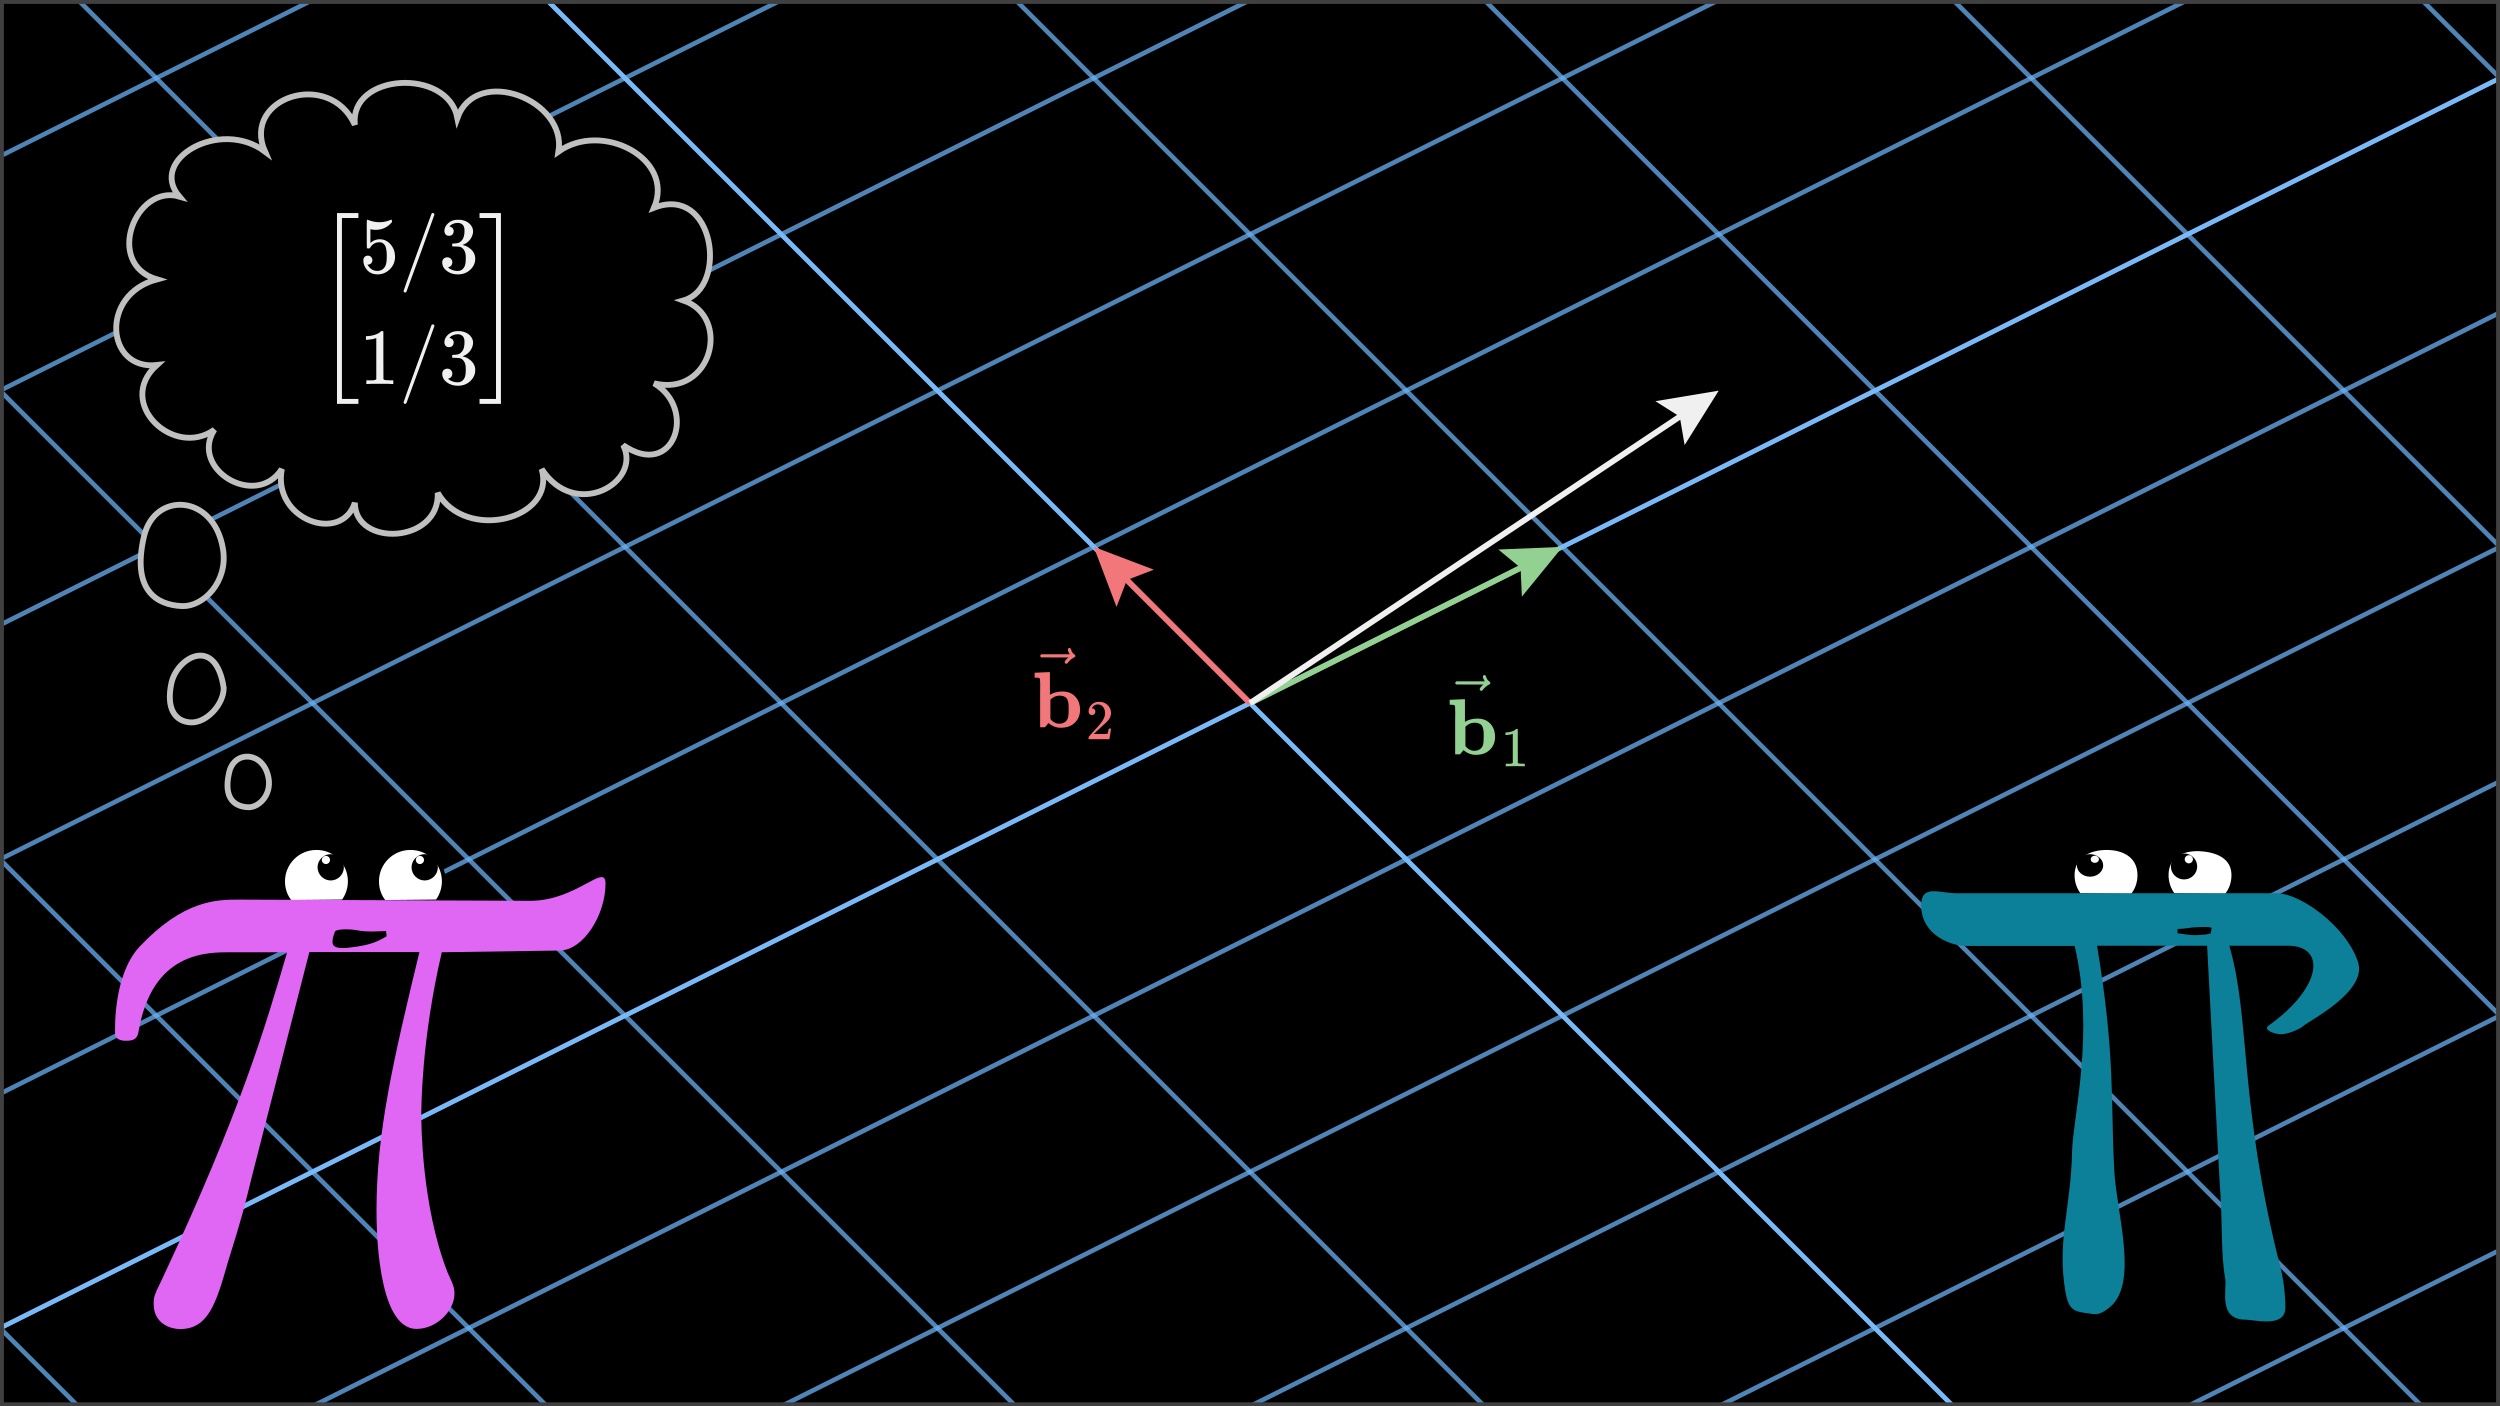 <svg width="640" height="360" viewBox="0 0 640 360" fill="none" xmlns="http://www.w3.org/2000/svg">
<rect x="0" y="0" width="640" height="360" fill="#333333" stroke="none"/>
<g clip-path="url(#clip0_1328_3122)">
<path d="M640 0H0V360H640V0Z" fill="black"/>
<g clip-path="url(#clip1_1328_3122)">
<path d="M-1520 2180L3600 -380" stroke="#6AB0F3" stroke-opacity="0.75" stroke-width="1.193"/>
<path d="M-1560 2140L3560 -420" stroke="#6AB0F3" stroke-opacity="0.75" stroke-width="1.193"/>
<path d="M-1600 2100L3520 -460" stroke="#6AB0F3" stroke-opacity="0.75" stroke-width="1.193"/>
<path d="M-1640 2060L3480 -500" stroke="#6AB0F3" stroke-opacity="0.75" stroke-width="1.193"/>
<path d="M-1680 2020L3440 -540" stroke="#6AB0F3" stroke-opacity="0.75" stroke-width="1.193"/>
<path d="M-1720 1980L3400 -580" stroke="#6AB0F3" stroke-opacity="0.75" stroke-width="1.193"/>
<path d="M-1760 1940L3360 -620" stroke="#6AB0F3" stroke-opacity="0.75" stroke-width="1.193"/>
<path d="M-1800 1900L3320 -660" stroke="#6AB0F3" stroke-opacity="0.75" stroke-width="1.193"/>
<path d="M-1840 1860L3280 -700" stroke="#6AB0F3" stroke-opacity="0.75" stroke-width="1.193"/>
<path d="M-1880 1820L3240 -740" stroke="#6AB0F3" stroke-opacity="0.75" stroke-width="1.193"/>
<path d="M-1920 1780L3200 -780" stroke="#6AB0F3" stroke-opacity="0.75" stroke-width="1.193"/>
<path d="M-1960 1740L3160 -820" stroke="#6AB0F3" stroke-opacity="0.75" stroke-width="1.193"/>
<path d="M-2000 1700L3120 -860" stroke="#6AB0F3" stroke-opacity="0.75" stroke-width="1.193"/>
<path d="M-2040 1660L3080 -900" stroke="#6AB0F3" stroke-opacity="0.75" stroke-width="1.193"/>
<path d="M-2080 1620L3040 -940" stroke="#6AB0F3" stroke-opacity="0.75" stroke-width="1.193"/>
<path d="M-2120 1580L3000 -980" stroke="#6AB0F3" stroke-opacity="0.75" stroke-width="1.193"/>
<path d="M-2160 1540L2960 -1020" stroke="#6AB0F3" stroke-opacity="0.75" stroke-width="1.193"/>
<path d="M-2200 1500L2920 -1060" stroke="#6AB0F3" stroke-opacity="0.75" stroke-width="1.193"/>
<path d="M-2240 1460L2880 -1100" stroke="#6AB0F3" stroke-opacity="0.75" stroke-width="1.193"/>
<path d="M-2280 1420L2840 -1140" stroke="#6AB0F3" stroke-opacity="0.75" stroke-width="1.193"/>
<path d="M-2320 1380L2800 -1180" stroke="#6AB0F3" stroke-opacity="0.75" stroke-width="1.193"/>
<path d="M-2360 1340L2760 -1220" stroke="#6AB0F3" stroke-opacity="0.75" stroke-width="1.193"/>
<path d="M-2400 1300L2720 -1260" stroke="#6AB0F3" stroke-opacity="0.75" stroke-width="1.193"/>
<path d="M-2440 1260L2680 -1300" stroke="#6AB0F3" stroke-opacity="0.75" stroke-width="1.193"/>
<path d="M-2480 1220L2640 -1340" stroke="#6AB0F3" stroke-opacity="0.75" stroke-width="1.193"/>
<path d="M-2520 1180L2600 -1380" stroke="#6AB0F3" stroke-opacity="0.75" stroke-width="1.193"/>
<path d="M-2560 1140L2560 -1420" stroke="#6AB0F3" stroke-opacity="0.75" stroke-width="1.193"/>
<path d="M-2600 1100L2520 -1460" stroke="#6AB0F3" stroke-opacity="0.75" stroke-width="1.193"/>
<path d="M-2640 1060L2480 -1500" stroke="#6AB0F3" stroke-opacity="0.75" stroke-width="1.193"/>
<path d="M-2680 1020L2440 -1540" stroke="#6AB0F3" stroke-opacity="0.75" stroke-width="1.193"/>
<path d="M-2720 980L2400 -1580" stroke="#6AB0F3" stroke-opacity="0.75" stroke-width="1.193"/>
<path d="M-2760 940L2360 -1620" stroke="#6AB0F3" stroke-opacity="0.75" stroke-width="1.193"/>
<path d="M-2800 900L2320 -1660" stroke="#6AB0F3" stroke-opacity="0.75" stroke-width="1.193"/>
<path d="M-2840 860L2280 -1700" stroke="#6AB0F3" stroke-opacity="0.75" stroke-width="1.193"/>
<path d="M-2880 820L2240 -1740" stroke="#6AB0F3" stroke-opacity="0.75" stroke-width="1.193"/>
<path d="M-2920 780L2200 -1780" stroke="#6AB0F3" stroke-opacity="0.75" stroke-width="1.193"/>
<path d="M-2960 740L2160 -1820" stroke="#6AB0F3" stroke-opacity="0.75" stroke-width="1.193"/>
<path d="M-9.15527e-05 1420L-1440 -20" stroke="#6AB0F3" stroke-opacity="0.75" stroke-width="1.193"/>
<path d="M80 1380L-1360 -60" stroke="#6AB0F3" stroke-opacity="0.75" stroke-width="1.193"/>
<path d="M160 1340L-1280 -100" stroke="#6AB0F3" stroke-opacity="0.75" stroke-width="1.193"/>
<path d="M240 1300L-1200 -140" stroke="#6AB0F3" stroke-opacity="0.75" stroke-width="1.193"/>
<path d="M320 1260L-1120 -180" stroke="#6AB0F3" stroke-opacity="0.75" stroke-width="1.193"/>
<path d="M400 1220L-1040 -220" stroke="#6AB0F3" stroke-opacity="0.75" stroke-width="1.193"/>
<path d="M480 1180L-960 -260" stroke="#6AB0F3" stroke-opacity="0.75" stroke-width="1.193"/>
<path d="M560 1140L-880 -300" stroke="#6AB0F3" stroke-opacity="0.75" stroke-width="1.193"/>
<path d="M640 1100L-800 -340" stroke="#6AB0F3" stroke-opacity="0.75" stroke-width="1.193"/>
<path d="M720 1060L-720 -380" stroke="#6AB0F3" stroke-opacity="0.75" stroke-width="1.193"/>
<path d="M800 1020L-640 -420" stroke="#6AB0F3" stroke-opacity="0.75" stroke-width="1.193"/>
<path d="M880 980L-560 -460" stroke="#6AB0F3" stroke-opacity="0.75" stroke-width="1.193"/>
<path d="M960 940L-480 -500" stroke="#6AB0F3" stroke-opacity="0.75" stroke-width="1.193"/>
<path d="M1040 900L-400 -540" stroke="#6AB0F3" stroke-opacity="0.75" stroke-width="1.193"/>
<path d="M1120 860L-320 -580" stroke="#6AB0F3" stroke-opacity="0.75" stroke-width="1.193"/>
<path d="M1200 820L-240 -620" stroke="#6AB0F3" stroke-opacity="0.75" stroke-width="1.193"/>
<path d="M1280 780L-160 -660" stroke="#6AB0F3" stroke-opacity="0.75" stroke-width="1.193"/>
<path d="M1360 740L-80 -700" stroke="#6AB0F3" stroke-opacity="0.75" stroke-width="1.193"/>
<path d="M1440 700L-9.70578e-05 -740" stroke="#6AB0F3" stroke-opacity="0.75" stroke-width="1.193"/>
<path d="M1520 660L80 -780" stroke="#6AB0F3" stroke-opacity="0.75" stroke-width="1.193"/>
<path d="M1600 620L160 -820" stroke="#6AB0F3" stroke-opacity="0.75" stroke-width="1.193"/>
<path d="M1680 580L240 -860" stroke="#6AB0F3" stroke-opacity="0.75" stroke-width="1.193"/>
<path d="M1760 540L320 -900" stroke="#6AB0F3" stroke-opacity="0.75" stroke-width="1.193"/>
<path d="M1840 500L400 -940" stroke="#6AB0F3" stroke-opacity="0.75" stroke-width="1.193"/>
<path d="M1920 460L480 -980" stroke="#6AB0F3" stroke-opacity="0.75" stroke-width="1.193"/>
<path d="M2000 420L560 -1020" stroke="#6AB0F3" stroke-opacity="0.75" stroke-width="1.193"/>
<path d="M2080 380L640 -1060" stroke="#6AB0F3" stroke-opacity="0.75" stroke-width="1.193"/>
<path d="M2880 -1100L-2240 1460" stroke="#79B9F6" stroke-width="1.193"/>
<path d="M1040 900L-400 -540" stroke="#79B9F6" stroke-width="1.193"/>
</g>
<path d="M383.565 140.671L400 140L389.602 152.746L389.267 145.367L383.565 140.671Z" fill="#92D192"/>
<path d="M320 180L396.422 141.789" stroke="#92D192" stroke-width="1.5"/>
<path d="M285.834 155.38L280 140L295.38 145.834L288.485 148.485L285.834 155.38Z" fill="#F2777A"/>
<path d="M320 180L282.828 142.828" stroke="#F2777A" stroke-width="1.5"/>
<path d="M640 0H0V360H640V0Z" stroke="#404040" stroke-width="2"/>
<path d="M423.775 102.704L440 100L431.263 113.937L430.015 106.656L423.775 102.704Z" fill="#F0F0F0"/>
<path d="M320 180L436.672 102.219" stroke="#F0F0F0" stroke-width="1.5"/>
<path d="M87.727 230.781L87.835 230.78L87.9 230.693C88.934 229.299 89.562 227.504 89.562 225.619C89.562 220.906 85.747 217.043 80.986 217.088C76.272 217.088 72.456 220.905 72.456 225.619C72.456 227.545 73.083 229.434 74.257 230.834L74.323 230.913L74.427 230.913L87.727 230.781Z" fill="white" stroke="black"/>
<path d="M111.789 230.781L111.898 230.78L111.963 230.693C112.996 229.299 113.625 227.504 113.625 225.619C113.625 220.906 109.809 217.043 105.049 217.088C100.335 217.088 96.518 220.905 96.518 225.619C96.518 227.545 97.145 229.434 98.32 230.834L98.386 230.913L98.489 230.913L111.789 230.781Z" fill="white" stroke="black"/>
<path d="M83.393 219.1C82.825 219.144 82.387 219.581 82.387 220.15C82.387 220.719 82.868 221.2 83.437 221.2C84.006 221.2 84.487 220.719 84.487 220.15C84.487 219.581 84.006 219.1 83.437 219.1H83.393L84.662 218.662C86.543 218.662 88.031 220.194 88.031 222.031C88.031 223.869 86.5 225.4 84.662 225.4C82.825 225.4 81.293 223.869 81.293 222.031C81.293 220.194 82.825 218.662 84.662 218.662" fill="black"/>
<path d="M107.456 219.1C106.887 219.144 106.45 219.581 106.45 220.15C106.45 220.719 106.931 221.2 107.5 221.2C108.068 221.2 108.55 220.719 108.55 220.15C108.55 219.581 108.068 219.1 107.5 219.1H107.456L108.725 218.662C110.606 218.662 112.093 220.194 112.093 222.031C112.093 223.869 110.562 225.4 108.725 225.4C106.887 225.4 105.356 223.869 105.356 222.031C105.356 220.194 106.887 218.662 108.725 218.662" fill="black"/>
<path d="M79.193 243.731H107.368C100.631 271.644 96.387 289.844 96.387 309.794C96.387 313.294 96.387 340.2 106.625 340.2C111.875 340.2 116.337 335.475 116.337 331.231C116.337 330.006 116.337 329.481 114.587 325.762C107.85 308.569 107.85 287.131 107.85 285.381C107.85 283.894 107.85 266.175 113.1 243.775L143.375 243.337C149.412 243.162 155.012 234.194 155.012 226.187C155.012 220.719 147.618 230.606 135.762 230.606L61.256 230.3C55.525 230.3 47.037 230.3 35.575 242.506C29.1 249.725 29.45 262.937 29.45 264.425C29.45 265.912 30.675 266.437 32.206 266.437C33.956 266.437 35.137 266.131 35.443 264.206C38.943 243.512 53.031 243.775 59.287 243.775H73.506C68.037 262.456 61.781 284.156 41.35 327.775C39.337 331.756 39.337 332.281 39.337 333.769C39.337 339.019 43.843 340.244 46.075 340.244C53.293 340.244 55.306 333.769 58.281 323.312C62.262 310.581 62.262 310.1 64.756 300.125L79.193 243.731Z" fill="#E066F4"/>
<path d="M85.275 239.881C85.056 241.281 84.356 243.163 89.387 242.594C95.293 241.938 96.781 240.888 98.968 239.706L98.837 238.35C97.218 238.394 93.806 238.656 91.531 238.175C89.693 237.781 85.931 237.738 85.712 238.569" fill="black"/>
<path d="M142.981 38.801C154.128 30.891 172.826 40.599 167.432 53.184C182.965 47.143 186.489 73.679 174.983 76.915C187.352 81.23 182.174 101.726 167.432 98.13C178.651 104.746 172.466 122.94 159.522 113.951C164.412 123.444 147.296 133.368 138.667 120.064C142.406 133.008 119.25 138.761 112.059 126.176C112.634 139.121 90.844 140.199 90.844 128.693C87.392 139.336 69.63 133.008 72.147 120.064C65.531 130.419 48.415 120.064 54.888 109.996C44.532 117.475 29.358 103.164 40.145 93.456C27.201 94.894 25.403 75.477 40.145 71.522C26.625 67.495 34.752 47.071 45.898 50.307C37.844 40.815 56.326 30.172 67.832 38.801C61.791 24.994 84.372 17.587 90.844 31.97C89.406 18.738 114.576 17.227 117.093 30.172C121.983 16.652 145.139 25.497 142.981 38.801Z" fill="black" stroke="#C0C0C0" stroke-width="1.5"/>
<path d="M43.88 174.879C45.284 168.33 55.224 162.476 57.27 176.118C57.27 180.398 52.768 185.17 48.792 184.936C44.816 184.702 42.477 181.428 43.88 174.879Z" fill="black" stroke="#C0C0C0" stroke-width="1.5"/>
<path d="M36.849 137.365C39.548 125.686 54.728 126.44 57.07 140.46C58.504 149.048 51.951 155.368 46.643 155.162C40.008 154.904 33.689 151.035 36.849 137.365Z" fill="black" stroke="#C0C0C0" stroke-width="1.5"/>
<path d="M58.655 197.757C60.004 191.918 67.594 192.295 68.765 199.305C69.482 203.599 66.206 206.759 63.552 206.656C60.234 206.527 57.075 204.592 58.655 197.757Z" fill="black" stroke="#C0C0C0" stroke-width="1.5"/>
<path d="M556.486 229.162L556.377 229.161L556.312 229.074C555.279 227.682 554.65 225.93 554.65 224.044C554.65 221.705 555.554 220.007 557.048 218.913C558.532 217.825 560.576 217.349 562.836 217.394L562.84 217.394C565.156 217.482 567.376 217.956 569.025 219.003C570.686 220.057 571.757 221.689 571.757 224.044C571.757 225.971 571.129 227.816 569.956 229.215L569.889 229.295L569.786 229.294L556.486 229.162Z" fill="white" stroke="black"/>
<path d="M532.423 229.163L532.314 229.161L532.25 229.074C531.217 227.682 530.588 225.93 530.588 224.044C530.588 221.697 531.596 219.947 533.2 218.791C534.795 217.641 536.966 217.088 539.294 217.088C541.622 217.088 543.719 217.641 545.239 218.795C546.768 219.954 547.694 221.704 547.694 224.044C547.694 225.971 547.066 227.816 545.893 229.215L545.827 229.295L545.723 229.294L532.423 229.163Z" fill="white" stroke="black"/>
<path d="M560.381 218.925C560.95 218.969 561.388 219.406 561.388 219.975C561.388 220.544 560.906 221.025 560.338 221.025C559.769 221.025 559.288 220.544 559.288 219.975C559.288 219.406 559.769 218.925 560.381 218.925L559.113 218.487C557.231 218.487 555.744 219.975 555.744 221.812C555.744 223.65 557.275 225.137 559.113 225.137C560.95 225.137 562.481 223.65 562.481 221.812C562.481 219.975 560.95 218.487 559.113 218.487" fill="black"/>
<path d="M536.319 219.056C536.888 219.1 537.325 219.494 537.325 219.975C537.325 220.5 536.844 220.894 536.275 220.894C535.706 220.894 535.225 220.5 535.225 219.975C535.225 219.45 535.706 219.056 536.275 219.056H536.319L535.05 218.662C533.169 218.662 531.681 219.975 531.681 221.55C531.681 223.125 533.213 224.437 535.05 224.437C536.888 224.437 538.419 223.125 538.419 221.55C538.419 219.975 536.888 218.662 535.05 218.662" fill="black"/>
<path d="M565.019 242.113H536.844C541.525 270.156 540.344 281.881 541.219 299.163C541.788 310.8 547.913 329.219 539.557 335.081C537.15 336.788 536.757 336.569 533.388 336.044C530.894 335.65 529.494 335.081 528.75 330.706C526.519 317.625 530.15 309.444 530.457 294.744C530.632 286.169 536.363 264.556 531.113 242.156H503.2C499.963 242.156 491.825 239.706 491.825 231.744C491.825 226.275 496.507 228.681 500.969 228.681H582.957C588.688 228.681 600.544 236.906 603.65 246.269C606.144 253.794 591.182 261.275 589.738 262.588C588.644 263.594 585.494 264.775 584.007 264.775C582.257 264.775 579.194 263.638 580.769 262.544C594.594 252.744 595.819 241.631 584.925 242.113H570.707C576.175 260.794 573.069 282.406 583.832 324.625C584.925 328.956 585.057 333.288 585.057 334.775C585.057 340.025 577.138 337.838 574.907 337.838C567.688 337.838 570.138 330.138 569.657 327.381C568.432 320.294 569.088 313.6 568.213 302.313L565.019 242.113Z" fill="#0C7F99"/>
<path d="M565.981 238.875C565.631 239.181 564.013 239.356 562.131 239.4C560.381 239.444 559.463 239.137 557.45 238.919V237.825C559.769 237.737 561.038 237.387 562.569 237.344C564.319 237.3 565.806 237.212 566.156 237.562" fill="black"/>
<rect x="260.279" y="159.85" width="29.897" height="33.389" fill="black"/>
<g clip-path="url(#clip2_1328_3122)">
<path d="M264.93 172.219L266.783 172.137C268.018 172.083 268.642 172.056 268.655 172.056H268.778V177.858C269.701 177.301 270.766 177.023 271.974 177.023C273.345 177.023 274.437 177.451 275.251 178.306C276.066 179.161 276.48 180.287 276.493 181.685C276.493 183.029 276.052 184.135 275.17 185.003C274.288 185.872 273.087 186.306 271.567 186.306H271.506C270.379 186.306 269.348 185.906 268.411 185.105L267.536 186.164L266.905 186.184H266.274V180.056C266.274 179.228 266.274 178.319 266.274 177.328C266.274 176.338 266.28 175.727 266.294 175.496C266.294 174.6 266.28 174.064 266.253 173.888C266.226 173.711 266.131 173.603 265.968 173.562C265.778 173.508 265.5 173.481 265.134 173.481H264.869V172.219H264.93ZM268.9 184.047L269.002 184.169C269.069 184.25 269.137 184.332 269.205 184.413C269.273 184.494 269.382 184.589 269.531 184.698C269.68 184.807 269.829 184.902 269.979 184.983C270.128 185.064 270.304 185.132 270.508 185.187C270.712 185.241 270.936 185.268 271.18 185.268C271.736 185.268 272.225 185.126 272.646 184.841C273.066 184.555 273.338 184.114 273.46 183.517C273.541 183.124 273.582 182.452 273.582 181.502C273.582 181.04 273.575 180.674 273.562 180.402C273.548 180.131 273.494 179.826 273.399 179.486C273.304 179.147 273.182 178.889 273.032 178.713C272.883 178.536 272.652 178.387 272.34 178.265C272.028 178.143 271.668 178.082 271.261 178.082C270.433 178.082 269.701 178.373 269.063 178.957L268.9 179.1V184.047Z" fill="#F2777A"/>
<path d="M273.368 166.294C273.368 166.186 273.402 166.091 273.47 166.009C273.538 165.928 273.64 165.887 273.775 165.887C273.87 165.887 273.952 165.921 274.02 165.989C274.088 166.043 274.155 166.172 274.223 166.376C274.359 166.878 274.637 167.265 275.058 167.536C275.207 167.631 275.282 167.753 275.282 167.903C275.282 168.025 275.262 168.106 275.221 168.147C275.18 168.188 275.085 168.249 274.936 168.33C274.352 168.629 273.843 169.056 273.409 169.613C273.382 169.64 273.348 169.681 273.307 169.735C273.267 169.789 273.233 169.83 273.205 169.857C273.178 169.884 273.144 169.898 273.104 169.898C273.063 169.898 273.015 169.905 272.961 169.918C272.866 169.918 272.778 169.884 272.697 169.816C272.615 169.748 272.568 169.647 272.554 169.511C272.554 169.253 272.873 168.853 273.511 168.31H270.03L266.548 168.289C266.372 168.167 266.284 168.038 266.284 167.903C266.284 167.808 266.372 167.672 266.548 167.495H273.857C273.531 166.98 273.368 166.579 273.368 166.294Z" fill="#F2777A"/>
<path d="M279.528 183.063C279.269 183.063 279.063 182.977 278.909 182.804C278.755 182.631 278.679 182.42 278.679 182.171C278.679 181.49 278.933 180.899 279.442 180.4C279.95 179.901 280.583 179.652 281.341 179.652C282.215 179.652 282.944 179.921 283.529 180.458C284.114 180.995 284.412 181.691 284.422 182.545C284.422 182.958 284.326 183.351 284.134 183.725C283.942 184.099 283.711 184.426 283.443 184.704C283.174 184.982 282.79 185.337 282.291 185.769C281.946 186.067 281.466 186.508 280.852 187.093L280.003 187.899L281.097 187.914C282.603 187.914 283.404 187.89 283.5 187.842C283.568 187.822 283.683 187.395 283.846 186.561V186.518H284.422V186.561C284.412 186.589 284.35 187.026 284.234 187.87C284.119 188.715 284.047 189.156 284.019 189.195V189.238H278.679V188.964V188.792C278.679 188.724 278.707 188.652 278.765 188.576C278.823 188.499 278.967 188.331 279.197 188.072C279.475 187.765 279.715 187.496 279.917 187.266C280.003 187.17 280.166 186.992 280.406 186.733C280.646 186.474 280.809 186.297 280.895 186.201C280.982 186.105 281.121 185.947 281.313 185.726C281.505 185.505 281.639 185.342 281.716 185.237C281.792 185.131 281.903 184.987 282.047 184.805C282.191 184.622 282.291 184.469 282.349 184.344C282.407 184.219 282.478 184.08 282.565 183.927C282.651 183.773 282.714 183.62 282.752 183.466C282.79 183.313 282.824 183.169 282.853 183.034C282.881 182.9 282.896 182.742 282.896 182.559C282.896 181.955 282.733 181.432 282.407 180.991C282.08 180.549 281.615 180.328 281.01 180.328C280.694 180.328 280.415 180.41 280.176 180.573C279.936 180.736 279.768 180.895 279.672 181.048C279.576 181.202 279.528 181.293 279.528 181.322C279.528 181.331 279.552 181.336 279.6 181.336C279.773 181.336 279.95 181.403 280.132 181.538C280.315 181.672 280.406 181.893 280.406 182.2C280.406 182.439 280.329 182.641 280.176 182.804C280.022 182.967 279.806 183.054 279.528 183.063Z" fill="#F2777A"/>
</g>
<rect x="366.525" y="166.783" width="29.897" height="33.389" fill="black"/>
<g clip-path="url(#clip3_1328_3122)">
<path d="M371.177 179.151L373.029 179.07C374.264 179.016 374.889 178.989 374.902 178.989H375.024V184.791C375.947 184.234 377.013 183.956 378.221 183.956C379.591 183.956 380.684 184.383 381.498 185.238C382.313 186.093 382.726 187.22 382.74 188.618C382.74 189.962 382.299 191.068 381.417 191.936C380.535 192.805 379.333 193.239 377.813 193.239H377.752C376.626 193.239 375.594 192.839 374.658 192.038L373.783 193.097L373.151 193.117H372.52V186.989C372.52 186.161 372.52 185.252 372.52 184.261C372.52 183.271 372.527 182.66 372.541 182.429C372.541 181.533 372.527 180.997 372.5 180.821C372.473 180.644 372.378 180.536 372.215 180.495C372.025 180.441 371.747 180.414 371.38 180.414H371.116V179.151H371.177ZM375.147 190.979L375.248 191.102C375.316 191.183 375.384 191.264 375.452 191.346C375.52 191.427 375.628 191.522 375.778 191.631C375.927 191.739 376.076 191.834 376.226 191.916C376.375 191.997 376.551 192.065 376.755 192.119C376.958 192.174 377.182 192.201 377.427 192.201C377.983 192.201 378.472 192.058 378.892 191.773C379.313 191.488 379.585 191.047 379.707 190.45C379.788 190.057 379.829 189.385 379.829 188.435C379.829 187.973 379.822 187.607 379.809 187.335C379.795 187.064 379.741 186.759 379.646 186.419C379.551 186.08 379.428 185.822 379.279 185.646C379.13 185.469 378.899 185.32 378.587 185.198C378.275 185.076 377.915 185.015 377.508 185.015C376.68 185.015 375.947 185.306 375.309 185.89L375.147 186.032V190.979Z" fill="#92D192"/>
<path d="M379.615 173.227C379.615 173.119 379.649 173.024 379.717 172.942C379.785 172.861 379.887 172.82 380.022 172.82C380.117 172.82 380.199 172.854 380.267 172.922C380.334 172.976 380.402 173.105 380.47 173.309C380.606 173.811 380.884 174.198 381.305 174.469C381.454 174.564 381.529 174.686 381.529 174.836C381.529 174.958 381.508 175.039 381.468 175.08C381.427 175.121 381.332 175.182 381.183 175.263C380.599 175.562 380.09 175.989 379.656 176.546C379.629 176.573 379.595 176.613 379.554 176.668C379.513 176.722 379.479 176.763 379.452 176.79C379.425 176.817 379.391 176.831 379.35 176.831C379.31 176.831 379.262 176.837 379.208 176.851C379.113 176.851 379.025 176.817 378.943 176.749C378.862 176.681 378.814 176.58 378.801 176.444C378.801 176.186 379.12 175.786 379.758 175.243H376.276L372.795 175.222C372.619 175.1 372.531 174.971 372.531 174.836C372.531 174.741 372.619 174.605 372.795 174.428H380.104C379.778 173.913 379.615 173.512 379.615 173.227Z" fill="#92D192"/>
<path d="M387.272 187.851L387.084 187.923C386.95 187.971 386.758 188.019 386.509 188.067C386.259 188.115 385.981 188.149 385.674 188.168H385.4V187.506H385.674C386.125 187.487 386.542 187.415 386.926 187.29C387.31 187.165 387.579 187.05 387.732 186.945C387.886 186.839 388.02 186.734 388.135 186.628C388.154 186.599 388.212 186.585 388.308 186.585C388.394 186.585 388.476 186.614 388.553 186.671V190.975L388.567 195.293C388.634 195.36 388.692 195.403 388.74 195.422C388.788 195.441 388.903 195.461 389.085 195.48C389.267 195.499 389.565 195.509 389.977 195.509H390.352V196.171H390.193C389.992 196.142 389.229 196.127 387.905 196.127C386.6 196.127 385.847 196.142 385.645 196.171H385.472V195.509H385.847C386.058 195.509 386.24 195.509 386.394 195.509C386.547 195.509 386.667 195.504 386.753 195.494C386.84 195.485 386.917 195.47 386.984 195.451C387.051 195.432 387.089 195.422 387.099 195.422C387.108 195.422 387.137 195.398 387.185 195.35C387.233 195.302 387.262 195.283 387.272 195.293V187.851Z" fill="#92D192"/>
</g>
<rect x="77.241" y="50.528" width="60.047" height="56.87" fill="black"/>
<g clip-path="url(#clip4_1328_3122)">
<path d="M86.27 103.388V54.538H91.748V55.801H87.533V102.125H91.748V103.388H86.27Z" fill="#F0F0F0"/>
<path d="M95.332 66.603C95.332 66.929 95.223 67.2 95.006 67.417C94.789 67.635 94.524 67.743 94.212 67.743H94.069C94.694 68.816 95.522 69.352 96.554 69.352C97.504 69.352 98.196 68.945 98.631 68.13C98.888 67.682 99.017 66.813 99.017 65.524C99.017 64.126 98.834 63.182 98.468 62.693C98.115 62.245 97.721 62.021 97.287 62.021H97.165C96.106 62.021 95.305 62.483 94.762 63.406C94.707 63.501 94.66 63.555 94.619 63.569C94.578 63.583 94.477 63.596 94.314 63.61C94.083 63.61 93.954 63.569 93.927 63.487C93.9 63.433 93.886 62.245 93.886 59.924V57.297C93.886 56.618 93.92 56.279 93.988 56.279C94.015 56.252 94.042 56.238 94.069 56.238C94.083 56.238 94.225 56.293 94.497 56.401C94.769 56.51 95.142 56.618 95.617 56.727C96.092 56.836 96.601 56.89 97.144 56.89C98.108 56.89 99.031 56.7 99.913 56.32C100.022 56.266 100.11 56.238 100.178 56.238C100.287 56.238 100.341 56.361 100.341 56.605V56.87C99.228 58.186 97.836 58.845 96.167 58.845C95.746 58.845 95.366 58.804 95.026 58.723L94.823 58.682V62.184C95.081 61.994 95.284 61.845 95.434 61.736C95.583 61.628 95.827 61.519 96.167 61.41C96.506 61.302 96.852 61.248 97.205 61.248C98.305 61.248 99.235 61.689 99.995 62.571C100.755 63.453 101.135 64.499 101.135 65.707C101.135 66.956 100.701 68.022 99.832 68.904C98.963 69.786 97.904 70.234 96.655 70.248C95.556 70.248 94.674 69.881 94.008 69.148C93.343 68.415 93.01 67.587 93.01 66.664C93.01 66.338 93.085 66.08 93.234 65.89C93.384 65.7 93.54 65.578 93.703 65.524C93.866 65.469 94.022 65.442 94.171 65.442C94.511 65.442 94.789 65.558 95.006 65.788C95.223 66.019 95.332 66.291 95.332 66.603Z" fill="#F0F0F0"/>
<path d="M110.787 54.528C110.909 54.528 111.011 54.569 111.092 54.65C111.174 54.732 111.215 54.827 111.215 54.935C111.215 55.003 110.04 58.275 107.692 64.75C105.343 71.225 104.128 74.538 104.047 74.687C103.952 74.823 103.837 74.891 103.701 74.891C103.606 74.891 103.518 74.857 103.436 74.789C103.355 74.721 103.314 74.626 103.314 74.504C103.314 74.368 104.495 71.056 106.857 64.567C109.219 58.078 110.42 54.8 110.461 54.732C110.516 54.596 110.624 54.528 110.787 54.528Z" fill="#F0F0F0"/>
<path d="M114.941 60.372C114.574 60.372 114.289 60.257 114.086 60.026C113.882 59.795 113.773 59.496 113.76 59.13C113.76 58.383 114.086 57.718 114.737 57.134C115.389 56.551 116.176 56.259 117.099 56.259C117.574 56.259 117.873 56.266 117.995 56.279C119 56.442 119.767 56.802 120.296 57.358C120.826 57.915 121.097 58.519 121.111 59.171C121.111 59.877 120.88 60.562 120.418 61.227C119.957 61.892 119.319 62.374 118.504 62.673L118.443 62.714C118.443 62.727 118.504 62.748 118.627 62.775C118.749 62.802 118.946 62.863 119.217 62.958C119.489 63.053 119.746 63.196 119.991 63.386C121.104 64.105 121.661 65.055 121.661 66.236C121.661 67.309 121.24 68.246 120.398 69.046C119.556 69.847 118.491 70.248 117.201 70.248C116.115 70.248 115.178 69.956 114.391 69.372C113.604 68.788 113.21 68.049 113.21 67.153C113.21 66.773 113.332 66.467 113.577 66.236C113.821 66.006 114.126 65.883 114.493 65.87C114.873 65.87 115.185 65.992 115.43 66.236C115.674 66.481 115.796 66.786 115.796 67.153C115.796 67.302 115.776 67.438 115.735 67.56C115.694 67.682 115.647 67.791 115.593 67.886C115.538 67.981 115.464 68.062 115.369 68.13C115.274 68.198 115.192 68.252 115.124 68.293C115.056 68.334 114.988 68.361 114.921 68.374C114.853 68.388 114.798 68.408 114.758 68.436L114.676 68.456C115.369 69.067 116.21 69.372 117.201 69.372C117.948 69.372 118.511 69.013 118.891 68.293C119.122 67.845 119.237 67.159 119.237 66.236V65.829C119.237 64.54 118.803 63.678 117.934 63.243C117.731 63.162 117.317 63.114 116.692 63.101L115.837 63.08L115.776 63.039C115.749 62.999 115.735 62.89 115.735 62.714C115.735 62.469 115.789 62.347 115.898 62.347C116.278 62.347 116.672 62.313 117.079 62.245C117.541 62.178 117.961 61.892 118.341 61.39C118.722 60.888 118.912 60.128 118.912 59.109V58.947C118.912 58.173 118.674 57.637 118.199 57.338C117.9 57.148 117.581 57.053 117.242 57.053C116.807 57.053 116.407 57.128 116.041 57.277C115.674 57.426 115.416 57.582 115.267 57.745C115.117 57.908 115.043 57.99 115.043 57.99H115.104C115.145 58.003 115.199 58.017 115.267 58.03C115.335 58.044 115.402 58.078 115.47 58.132C115.538 58.186 115.62 58.234 115.715 58.275C115.81 58.315 115.878 58.39 115.918 58.499C115.959 58.607 116.013 58.709 116.081 58.804C116.149 58.899 116.169 59.035 116.142 59.211C116.142 59.51 116.047 59.775 115.857 60.005C115.667 60.236 115.362 60.358 114.941 60.372Z" fill="#F0F0F0"/>
<path d="M96.33 86.538L96.065 86.64C95.875 86.707 95.603 86.775 95.25 86.843C94.897 86.911 94.504 86.959 94.069 86.986H93.683V86.049H94.069C94.707 86.022 95.298 85.92 95.841 85.744C96.384 85.567 96.764 85.404 96.981 85.255C97.198 85.106 97.388 84.956 97.551 84.807C97.579 84.766 97.66 84.746 97.796 84.746C97.918 84.746 98.033 84.787 98.142 84.868V90.957L98.162 97.065C98.257 97.16 98.339 97.221 98.407 97.249C98.475 97.276 98.637 97.303 98.895 97.33C99.153 97.357 99.574 97.371 100.158 97.371H100.687V98.307H100.463C100.178 98.267 99.099 98.246 97.226 98.246C95.379 98.246 94.314 98.267 94.029 98.307H93.784V97.371H94.314C94.612 97.371 94.87 97.371 95.088 97.371C95.305 97.371 95.474 97.364 95.597 97.35C95.719 97.337 95.827 97.316 95.922 97.289C96.017 97.262 96.072 97.249 96.085 97.249C96.099 97.249 96.14 97.215 96.207 97.147C96.275 97.079 96.316 97.052 96.33 97.065V86.538Z" fill="#F0F0F0"/>
<path d="M110.787 83.035C110.909 83.035 111.011 83.076 111.092 83.158C111.174 83.239 111.215 83.334 111.215 83.443C111.215 83.511 110.04 86.782 107.692 93.257C105.343 99.733 104.128 103.045 104.047 103.194C103.952 103.33 103.837 103.398 103.701 103.398C103.606 103.398 103.518 103.364 103.436 103.296C103.355 103.228 103.314 103.133 103.314 103.011C103.314 102.875 104.495 99.563 106.857 93.074C109.219 86.585 110.42 83.307 110.461 83.239C110.516 83.103 110.624 83.035 110.787 83.035Z" fill="#F0F0F0"/>
<path d="M114.941 88.879C114.574 88.879 114.289 88.764 114.086 88.533C113.882 88.302 113.774 88.004 113.76 87.637C113.76 86.891 114.086 86.225 114.737 85.642C115.389 85.058 116.176 84.766 117.099 84.766C117.575 84.766 117.873 84.773 117.995 84.787C119 84.95 119.767 85.309 120.296 85.866C120.826 86.422 121.097 87.026 121.111 87.678C121.111 88.384 120.88 89.07 120.418 89.735C119.957 90.4 119.319 90.882 118.504 91.18L118.443 91.221C118.443 91.235 118.504 91.255 118.627 91.282C118.749 91.309 118.946 91.37 119.217 91.466C119.489 91.561 119.747 91.703 119.991 91.893C121.104 92.613 121.661 93.563 121.661 94.744C121.661 95.816 121.24 96.753 120.398 97.554C119.556 98.355 118.491 98.755 117.201 98.755C116.115 98.755 115.179 98.463 114.391 97.88C113.604 97.296 113.21 96.556 113.21 95.66C113.21 95.28 113.332 94.975 113.577 94.744C113.821 94.513 114.126 94.391 114.493 94.377C114.873 94.377 115.185 94.499 115.43 94.744C115.674 94.988 115.796 95.294 115.796 95.66C115.796 95.809 115.776 95.945 115.735 96.067C115.694 96.19 115.647 96.298 115.593 96.393C115.538 96.488 115.464 96.57 115.369 96.638C115.274 96.705 115.192 96.76 115.124 96.8C115.056 96.841 114.988 96.868 114.921 96.882C114.853 96.895 114.798 96.916 114.758 96.943L114.676 96.963C115.369 97.574 116.21 97.88 117.201 97.88C117.948 97.88 118.511 97.52 118.891 96.8C119.122 96.353 119.237 95.667 119.237 94.744V94.337C119.237 93.047 118.803 92.185 117.934 91.751C117.731 91.669 117.317 91.622 116.692 91.608L115.837 91.588L115.776 91.547C115.749 91.506 115.735 91.398 115.735 91.221C115.735 90.977 115.789 90.855 115.898 90.855C116.278 90.855 116.672 90.821 117.079 90.753C117.541 90.685 117.961 90.4 118.341 89.898C118.722 89.395 118.912 88.635 118.912 87.617V87.454C118.912 86.68 118.674 86.144 118.199 85.845C117.9 85.655 117.581 85.56 117.242 85.56C116.808 85.56 116.407 85.635 116.041 85.784C115.674 85.934 115.416 86.09 115.267 86.253C115.117 86.416 115.043 86.497 115.043 86.497H115.104C115.145 86.511 115.199 86.524 115.267 86.538C115.335 86.551 115.403 86.585 115.47 86.64C115.538 86.694 115.62 86.741 115.715 86.782C115.81 86.823 115.878 86.897 115.918 87.006C115.959 87.115 116.013 87.216 116.081 87.311C116.149 87.406 116.169 87.542 116.142 87.719C116.142 88.017 116.047 88.282 115.857 88.513C115.667 88.744 115.362 88.866 114.941 88.879Z" fill="#F0F0F0"/>
<path d="M122.76 55.801V54.538H128.238V103.388H122.76V102.125H126.975V55.801H122.76Z" fill="#F0F0F0"/>
</g>
</g>
<defs>
<clipPath id="clip0_1328_3122">
<rect width="640" height="360" fill="white"/>
</clipPath>
<clipPath id="clip1_1328_3122">
<rect width="2560" height="1440" fill="white" transform="translate(-960 -540)"/>
</clipPath>
<clipPath id="clip2_1328_3122">
<rect width="21.897" height="25.389" fill="white" transform="translate(264.279 163.85)"/>
</clipPath>
<clipPath id="clip3_1328_3122">
<rect width="21.897" height="25.389" fill="white" transform="translate(370.525 170.783)"/>
</clipPath>
<clipPath id="clip4_1328_3122">
<rect width="52.047" height="48.87" fill="white" transform="translate(81.241 54.528)"/>
</clipPath>
</defs>
</svg>

